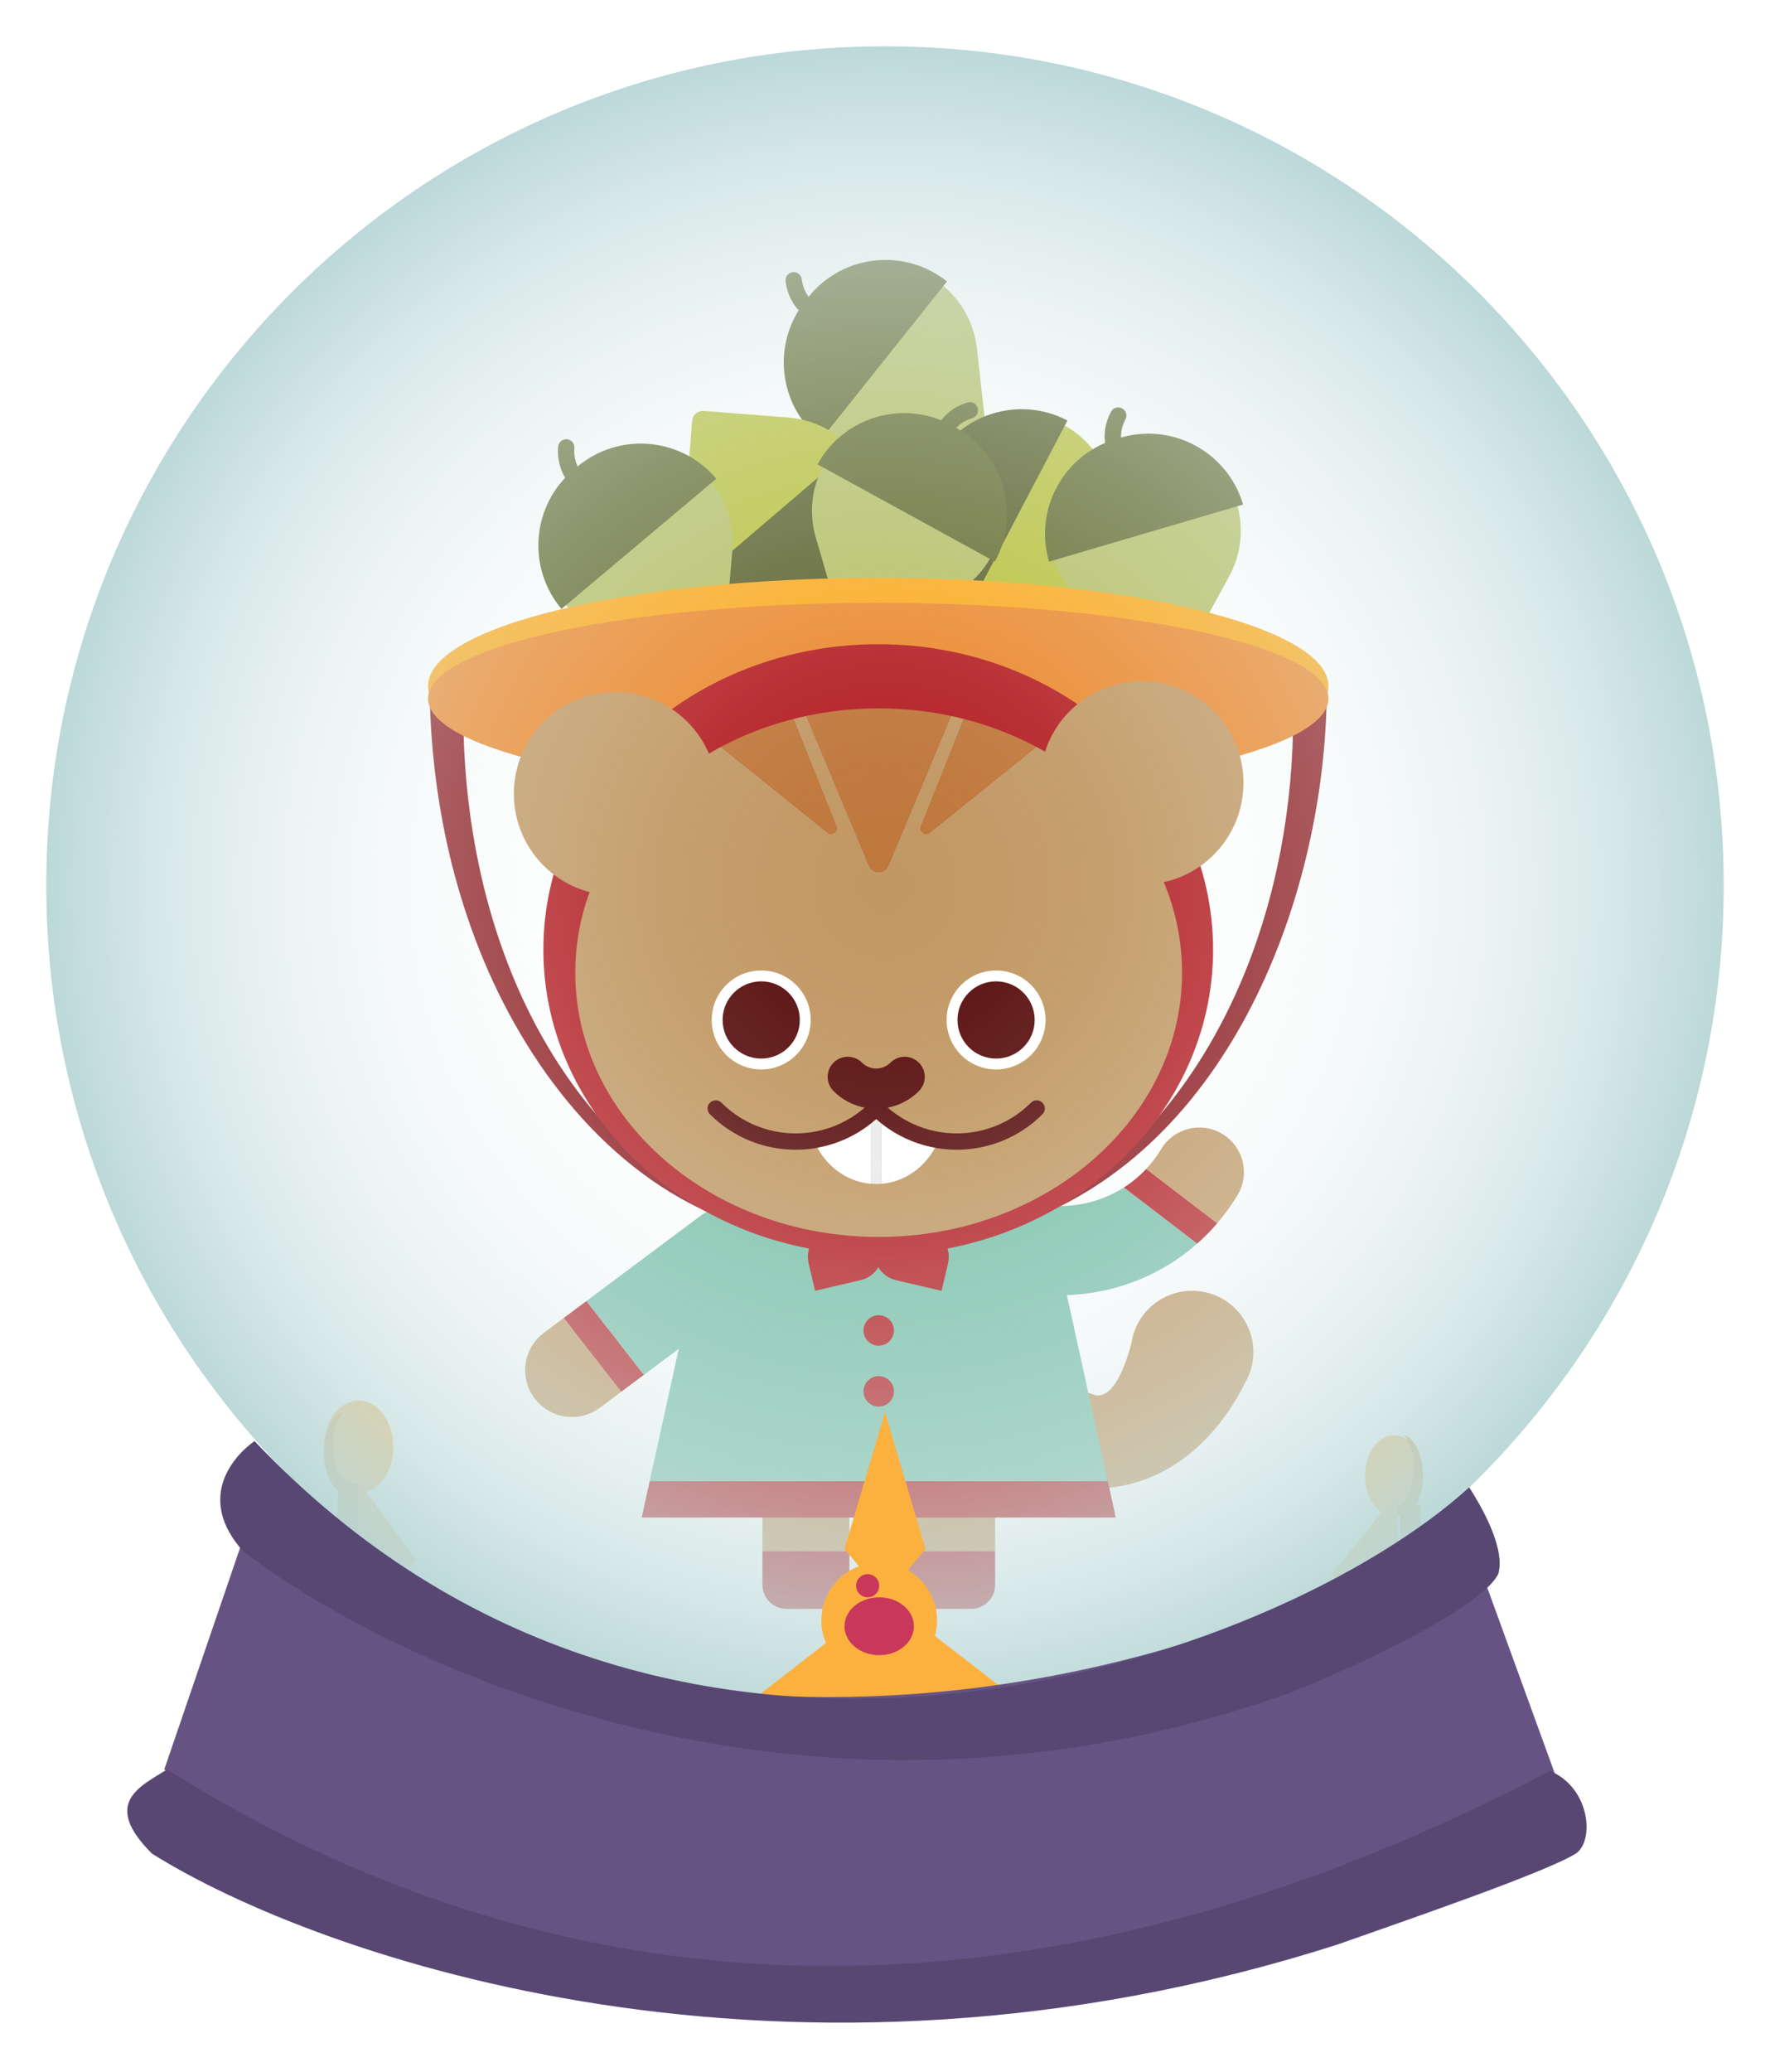 <svg width="153" height="179" viewBox="0 0 153 179" fill="none" xmlns="http://www.w3.org/2000/svg">
<g filter="url(#filter0_d_2464_26901)">
<path d="M108.093 114.421C108.981 111.633 107.439 108.654 104.65 107.767C101.861 106.88 98.881 108.421 97.994 111.209C97.908 111.482 97.845 111.756 97.803 112.03C97.392 113.624 96.324 116.944 94.62 116.523C94.523 116.484 94.425 116.447 94.324 116.414C92.125 115.714 89.774 116.93 89.074 119.129C88.374 121.328 89.59 123.678 91.789 124.378L91.799 124.388L91.801 124.381C92.304 124.54 92.815 124.597 93.312 124.566C101.941 125.22 106.26 118.237 107.613 115.496C107.803 115.172 107.962 114.823 108.083 114.451" fill="#C19863"/>
<path d="M73.425 120.812H65.905V130.02H73.425V120.812Z" fill="#C19863"/>
<path d="M65.905 132.921C65.905 134.069 66.837 135 67.985 135H71.344C72.493 135 73.424 134.069 73.424 132.921V130.02H65.904V132.921H65.905Z" fill="#B41F24"/>
<path d="M86.021 120.812H78.501V130.02H86.021V120.812Z" fill="#C19863"/>
<path d="M78.501 130.02V132.921C78.501 134.069 79.433 135 80.581 135H83.94C85.088 135 86.02 134.069 86.02 132.921V130.02H78.5H78.501Z" fill="#B41F24"/>
<path d="M66.154 101.898C64.819 100.11 62.285 99.743 60.498 101.079L50.687 108.406L55.657 114.781L65.337 107.552C67.125 106.217 67.492 103.685 66.155 101.898H66.154Z" fill="#79C0A9"/>
<path d="M47.017 111.145C45.229 112.48 44.862 115.013 46.199 116.8C47.534 118.588 50.068 118.954 51.855 117.618L53.697 116.244L48.727 109.868L47.017 111.145Z" fill="#C19863"/>
<path d="M106.974 99.254C108.072 97.432 107.485 95.064 105.662 93.965C103.84 92.867 101.471 93.454 100.372 95.276C99.997 95.899 99.562 96.471 99.077 96.99L105.213 101.69C105.86 100.935 106.45 100.122 106.974 99.254Z" fill="#C19863"/>
<path d="M94.12 99.891C91.49 100.542 88.761 100.129 86.437 98.728C84.614 97.63 82.246 98.217 81.147 100.039C80.048 101.861 80.635 104.229 82.458 105.327C85.28 107.028 88.441 107.9 91.651 107.9C93.091 107.9 94.541 107.724 95.975 107.369C98.802 106.668 101.36 105.319 103.484 103.444L97.15 98.593C96.23 99.181 95.211 99.621 94.12 99.891Z" fill="#79C0A9"/>
<path d="M105.213 101.691L99.077 96.991C98.502 97.606 97.856 98.143 97.151 98.593L103.485 103.444C104.099 102.903 104.677 102.318 105.214 101.691H105.213Z" fill="#B41F24"/>
<path d="M48.728 109.868L53.697 116.243L55.656 114.781L50.686 108.405L48.728 109.868Z" fill="#B41F24"/>
<path d="M90.681 100.892H61.233L56.156 123.971H95.758L90.681 100.892Z" fill="#79C0A9"/>
<path d="M95.758 123.971H56.156C56.08 124.316 55.554 126.705 55.466 127.107H96.438C96.368 126.646 95.839 124.38 95.759 123.971H95.758Z" fill="#B41F24"/>
<path d="M68.05 27.938C67.54 23.416 70.799 19.331 75.322 18.822C79.846 18.312 83.933 21.57 84.442 26.091L85.261 33.35C85.319 33.866 84.947 34.332 84.431 34.39L77.17 35.208C72.646 35.718 68.559 32.46 68.05 27.938Z" fill="#B5BF64"/>
<path d="M69.61 21.997L69.873 21.667C72.809 17.987 78.18 17.382 81.861 20.316L70.961 33.98C67.279 31.046 66.674 25.677 69.61 21.997Z" fill="#626A2E"/>
<path d="M73.367 24.008C73.254 24.149 73.088 24.247 72.895 24.269C71.697 24.404 70.518 24.065 69.576 23.314C68.634 22.564 68.041 21.491 67.906 20.293C67.862 19.905 68.141 19.557 68.527 19.514C68.914 19.471 69.263 19.749 69.306 20.135C69.399 20.959 69.807 21.696 70.454 22.212C71.102 22.728 71.912 22.961 72.736 22.868C73.123 22.825 73.472 23.103 73.515 23.489C73.537 23.683 73.479 23.867 73.366 24.008H73.367Z" fill="#626A2E"/>
<path d="M80.147 42.427C78.792 38.083 81.22 33.456 85.566 32.101C89.912 30.746 94.541 33.173 95.896 37.517L98.072 44.491C98.226 44.987 97.949 45.514 97.453 45.669L90.477 47.843C86.131 49.198 81.503 46.771 80.147 42.427Z" fill="#B8C13A"/>
<path d="M80.558 36.294L80.755 35.92C82.942 31.752 88.102 30.143 92.271 32.33L84.15 47.806C79.98 45.62 78.371 40.462 80.558 36.294Z" fill="#585F29"/>
<path d="M84.632 37.563C84.549 37.723 84.404 37.851 84.218 37.909C83.066 38.268 81.845 38.157 80.778 37.598C79.712 37.039 78.927 36.097 78.568 34.946C78.452 34.574 78.659 34.179 79.031 34.063C79.402 33.948 79.798 34.155 79.914 34.527C80.161 35.318 80.701 35.966 81.434 36.35C82.167 36.735 83.006 36.811 83.799 36.564C84.17 36.448 84.566 36.655 84.681 37.027C84.74 37.213 84.716 37.405 84.632 37.564V37.563Z" fill="#585F29"/>
<path d="M75.706 40.934C75.351 45.471 71.378 48.866 66.84 48.511C62.301 48.157 58.905 44.185 59.26 39.649L59.829 32.366C59.87 31.848 60.323 31.462 60.84 31.502L68.126 32.071C72.664 32.426 76.061 36.397 75.706 40.934Z" fill="#B8C13A"/>
<path d="M73.049 46.473L72.728 46.748C69.149 49.807 63.761 49.386 60.701 45.808L73.99 34.451C77.049 38.028 76.628 43.415 73.049 46.473Z" fill="#585F29"/>
<path d="M69.739 43.787C69.877 43.67 70.058 43.605 70.253 43.62C71.455 43.714 72.548 44.27 73.331 45.185C74.114 46.1 74.493 47.266 74.399 48.468C74.369 48.856 74.029 49.146 73.641 49.115C73.253 49.085 72.963 48.746 72.993 48.358C73.058 47.531 72.797 46.729 72.259 46.101C71.722 45.472 70.97 45.09 70.143 45.025C69.754 44.995 69.464 44.656 69.495 44.268C69.51 44.074 69.602 43.904 69.739 43.786V43.787Z" fill="#585F29"/>
<path d="M91.764 37.906C93.943 33.911 98.957 32.436 102.954 34.614C106.951 36.792 108.426 41.805 106.247 45.8L102.749 52.213C102.5 52.669 101.928 52.837 101.473 52.589L95.057 49.092C91.06 46.914 89.584 41.902 91.764 37.906Z" fill="#B5BF64"/>
<path d="M96.456 33.935L96.862 33.815C101.378 32.486 106.124 35.073 107.453 39.588L90.681 44.522C89.352 40.007 91.939 35.264 96.456 33.935Z" fill="#626A2E"/>
<path d="M98.379 37.742C98.206 37.793 98.013 37.778 97.842 37.685C96.783 37.108 96.013 36.153 95.672 34.998C95.332 33.844 95.463 32.624 96.041 31.566C96.227 31.224 96.656 31.098 96.998 31.285C97.34 31.471 97.466 31.9 97.279 32.242C96.882 32.97 96.792 33.808 97.025 34.602C97.259 35.396 97.788 36.052 98.517 36.448C98.859 36.634 98.985 37.063 98.798 37.405C98.705 37.576 98.55 37.692 98.378 37.743L98.379 37.742Z" fill="#626A2E"/>
<path d="M76.126 32.22C80.496 30.945 85.079 33.456 86.355 37.825C87.63 42.193 85.118 46.775 80.748 48.05L73.733 50.096C73.234 50.242 72.711 49.955 72.566 49.457L70.519 42.445C69.243 38.077 71.756 33.495 76.126 32.22Z" fill="#B5BF64"/>
<path d="M82.248 32.741L82.619 32.944C86.747 35.206 88.262 40.393 85.998 44.52L70.667 36.119C72.93 31.992 78.119 30.478 82.248 32.741Z" fill="#626A2E"/>
<path d="M80.909 36.786C80.751 36.699 80.626 36.552 80.571 36.365C80.232 35.207 80.366 33.988 80.945 32.932C81.524 31.876 82.48 31.108 83.638 30.771C84.012 30.662 84.403 30.876 84.512 31.25C84.621 31.624 84.407 32.015 84.033 32.124C83.237 32.356 82.579 32.884 82.181 33.61C81.783 34.335 81.692 35.173 81.924 35.969C82.033 36.343 81.819 36.734 81.445 36.843C81.258 36.897 81.067 36.871 80.908 36.785L80.909 36.786Z" fill="#626A2E"/>
<path d="M46.872 42.113C47.264 37.58 51.265 34.217 55.8 34.609C60.336 35.001 63.699 39 63.307 43.533L62.678 50.811C62.633 51.328 62.177 51.712 61.66 51.667L54.38 51.038C49.844 50.646 46.48 46.647 46.872 42.113Z" fill="#B5BF64"/>
<path d="M49.575 36.595L49.899 36.323C53.502 33.294 58.887 33.759 61.917 37.361L48.536 48.609C45.506 45.007 45.971 39.624 49.575 36.595Z" fill="#626A2E"/>
<path d="M52.863 39.309C52.725 39.426 52.543 39.489 52.349 39.472C51.148 39.368 50.059 38.803 49.284 37.882C48.508 36.96 48.139 35.791 48.243 34.591C48.277 34.203 48.618 33.916 49.006 33.949C49.395 33.983 49.681 34.324 49.648 34.712C49.577 35.538 49.831 36.342 50.364 36.975C50.897 37.609 51.645 37.997 52.471 38.068C52.859 38.102 53.146 38.443 53.113 38.831C53.096 39.025 53.002 39.194 52.864 39.309H52.863Z" fill="#626A2E"/>
<path d="M114.679 56.355C114.377 74.288 105.723 96.042 87.352 101.967C84.798 102.747 82.127 103.108 79.477 103.053C82.127 102.986 84.757 102.504 87.238 101.62C97.251 98.049 104.168 88.905 107.906 79.275C110.726 71.999 111.941 64.129 111.765 56.355H114.679Z" fill="#8E1A1F"/>
<path d="M40.065 56.355C39.749 71.701 44.863 88.527 57.646 97.962C61.907 101.046 67.059 102.945 72.353 103.053C69.703 103.108 67.032 102.746 64.478 101.966C54.047 98.77 46.53 89.676 42.242 79.974C38.968 72.55 37.341 64.467 37.151 56.355H40.065Z" fill="#8E1A1F"/>
<path d="M75.915 64.623C97.407 64.623 114.83 60.438 114.83 55.274C114.83 50.111 97.407 45.925 75.915 45.925C54.423 45.925 37 50.111 37 55.274C37 60.438 54.423 64.623 75.915 64.623Z" fill="#FBAA1F"/>
<path d="M75.915 64.623C97.407 64.623 114.83 60.921 114.83 56.355C114.83 51.788 97.407 48.086 75.915 48.086C54.423 48.086 37 51.788 37 56.355C37 60.921 54.423 64.623 75.915 64.623Z" fill="#EB892E"/>
<path d="M71.721 102.207L73.277 101.843C74.591 101.537 75.906 102.354 76.213 103.667C76.52 104.98 75.703 106.294 74.389 106.601L70.453 107.52L69.897 105.141C69.59 103.829 70.407 102.514 71.721 102.207Z" fill="#B41F24"/>
<path d="M81.393 107.523L77.457 106.604C76.143 106.297 75.326 104.982 75.633 103.669C75.94 102.356 77.255 101.539 78.569 101.846L80.125 102.209C81.438 102.516 82.255 103.831 81.949 105.144L81.393 107.523Z" fill="#B41F24"/>
<path d="M75.915 104.434C91.901 104.434 104.86 92.62 104.86 78.046C104.86 63.471 91.901 51.657 75.915 51.657C59.929 51.657 46.97 63.471 46.97 78.046C46.97 92.62 59.929 104.434 75.915 104.434Z" fill="#B41F24"/>
<path d="M53.203 73.362C58.057 73.362 61.992 69.428 61.992 64.576C61.992 59.724 58.057 55.791 53.203 55.791C48.349 55.791 44.415 59.724 44.415 64.576C44.415 69.428 48.349 73.362 53.203 73.362Z" fill="#C19863"/>
<path d="M98.698 72.422C103.552 72.422 107.487 68.489 107.487 63.637C107.487 58.785 103.552 54.851 98.698 54.851C93.844 54.851 89.909 58.785 89.909 63.637C89.909 68.489 93.844 72.422 98.698 72.422Z" fill="#C19863"/>
<path d="M76.791 70.79L82.203 57.855C80.199 57.429 78.106 57.2 75.951 57.2C73.795 57.2 71.702 57.429 69.698 57.855L75.11 70.79C75.422 71.535 76.479 71.535 76.791 70.79Z" fill="#BF773B"/>
<path d="M89.578 60.524L80.359 67.934C79.978 68.241 79.439 67.842 79.62 67.389L83.319 58.117C82.951 58.023 82.579 57.935 82.204 57.855L76.792 70.79C76.48 71.535 75.423 71.535 75.111 70.79L69.699 57.855C69.324 57.935 68.953 58.023 68.584 58.117L72.283 67.389C72.464 67.842 71.925 68.241 71.544 67.934L62.325 60.524C54.771 64.531 49.726 71.768 49.726 80.033C49.726 92.643 61.468 102.865 75.952 102.865C90.436 102.865 102.177 92.643 102.177 80.033C102.177 71.768 97.132 64.531 89.578 60.524Z" fill="#C19863"/>
<path d="M72.283 67.388L68.584 58.116C66.361 58.681 64.26 59.497 62.324 60.524L71.543 67.934C71.924 68.241 72.463 67.842 72.282 67.389L72.283 67.388Z" fill="#BF773B"/>
<path d="M80.358 67.934L89.578 60.524C87.641 59.497 85.54 58.681 83.317 58.116L79.618 67.388C79.437 67.841 79.977 68.24 80.357 67.934L80.358 67.934Z" fill="#BF773B"/>
<path d="M90.111 91.271C89.835 90.995 89.389 90.995 89.113 91.271C87.006 93.377 84.11 94.228 81.366 93.823C79.997 93.621 78.666 93.106 77.49 92.279C77.067 91.982 76.663 91.647 76.285 91.271C76.136 91.121 75.936 91.053 75.74 91.067C75.545 91.053 75.344 91.121 75.195 91.271C74.817 91.648 74.414 91.983 73.991 92.279C72.814 93.106 71.483 93.621 70.115 93.823C67.37 94.228 64.475 93.377 62.367 91.271C62.092 90.995 61.645 90.995 61.37 91.271C61.094 91.546 61.094 91.992 61.37 92.267C63.413 94.31 66.097 95.332 68.781 95.332C69.409 95.332 70.037 95.275 70.657 95.163C72.495 94.832 74.261 94.009 75.74 92.693C77.22 94.009 78.985 94.832 80.824 95.163C81.443 95.275 82.072 95.332 82.7 95.332C85.383 95.332 88.068 94.31 90.111 92.267C90.386 91.992 90.386 91.546 90.111 91.271Z" fill="#5B1111"/>
<path d="M70.657 95.162C71.607 96.911 73.324 98.125 75.317 98.276V93.046C73.929 94.155 72.323 94.862 70.657 95.162Z" fill="white"/>
<path d="M80.823 95.162C79.157 94.862 77.551 94.156 76.163 93.046V98.276C78.156 98.125 79.873 96.911 80.823 95.162Z" fill="white"/>
<path d="M75.74 92.692C75.602 92.815 75.46 92.933 75.317 93.046V98.276C75.457 98.287 75.598 98.292 75.74 98.292C75.882 98.292 76.023 98.287 76.163 98.276V93.046C76.02 92.932 75.878 92.815 75.74 92.692Z" fill="#EBEBEB"/>
<path d="M75.74 91.791C74.404 91.791 73.069 91.283 72.052 90.266C71.372 89.588 71.372 88.487 72.052 87.808C72.73 87.13 73.832 87.13 74.511 87.808C75.188 88.486 76.292 88.486 76.97 87.808C77.648 87.13 78.75 87.13 79.429 87.808C80.108 88.487 80.108 89.588 79.429 90.266C78.412 91.283 77.076 91.791 75.74 91.791Z" fill="#5B1111"/>
<path d="M65.799 88.395C68.161 88.395 70.076 86.481 70.076 84.12C70.076 81.759 68.161 79.845 65.799 79.845C63.437 79.845 61.522 81.759 61.522 84.12C61.522 86.481 63.437 88.395 65.799 88.395Z" fill="white"/>
<path d="M65.799 87.456C67.642 87.456 69.136 85.962 69.136 84.12C69.136 82.278 67.642 80.784 65.799 80.784C63.956 80.784 62.462 82.278 62.462 84.12C62.462 85.962 63.956 87.456 65.799 87.456Z" fill="#5B1111"/>
<path d="M86.103 88.395C88.465 88.395 90.379 86.481 90.379 84.12C90.379 81.759 88.465 79.845 86.103 79.845C83.74 79.845 81.826 81.759 81.826 84.12C81.826 86.481 83.74 88.395 86.103 88.395Z" fill="white"/>
<path d="M86.103 87.456C87.945 87.456 89.439 85.962 89.439 84.12C89.439 82.278 87.945 80.784 86.103 80.784C84.26 80.784 82.766 82.278 82.766 84.12C82.766 85.962 84.26 87.456 86.103 87.456Z" fill="#5B1111"/>
<path d="M75.957 112.262C76.684 112.262 77.273 111.673 77.273 110.946C77.273 110.22 76.684 109.631 75.957 109.631C75.231 109.631 74.641 110.22 74.641 110.946C74.641 111.673 75.231 112.262 75.957 112.262Z" fill="#B41F24"/>
<path d="M75.957 117.523C76.684 117.523 77.273 116.934 77.273 116.208C77.273 115.481 76.684 114.892 75.957 114.892C75.231 114.892 74.641 115.481 74.641 116.208C74.641 116.934 75.231 117.523 75.957 117.523Z" fill="#B41F24"/>
<path d="M31 125C32.657 125 34 123.209 34 121C34 118.791 32.657 117 31 117C29.343 117 28 118.791 28 121C28 123.209 29.343 125 31 125Z" fill="#FCB13F"/>
<path d="M29.615 118C29.121 118.636 28.798 119.692 28.798 120.886C28.798 122.831 29.652 124.408 30.707 124.408C30.806 124.408 30.904 124.393 31 124.367C30.691 124.765 30.315 125 29.908 125C28.855 125 28 123.424 28 121.479C28 119.718 28.7 118.259 29.615 118Z" fill="#DC8927"/>
<path d="M31 124L36 130.827L30.5 135L31 124Z" fill="#FCB13F"/>
<path d="M29.226 124L31 124.141L30.759 135L29 134.195L29.226 124Z" fill="#DC8927"/>
<path d="M120.5 127C121.881 127 123 125.433 123 123.5C123 121.567 121.881 120 120.5 120C119.119 120 118 121.567 118 123.5C118 125.433 119.119 127 120.5 127Z" fill="#FCB13F"/>
<path d="M121.385 120C121.879 120.636 122.202 121.692 122.202 122.886C122.202 124.831 121.348 126.408 120.293 126.408C120.194 126.408 120.096 126.393 120 126.367C120.309 126.765 120.685 127 121.092 127C122.145 127 123 125.424 123 123.479C123 121.718 122.3 120.259 121.385 120Z" fill="#DC8927"/>
<path d="M120.765 125L115 132.174L121 136L120.765 125Z" fill="#FCB13F"/>
<path d="M122.774 126L121 126.128L121.241 136L123 135.268L122.774 126Z" fill="#DC8927"/>
<path d="M76.5 145C116.541 145 149 112.541 149 72.5C149 32.459 116.541 0 76.5 0C36.459 0 4 32.459 4 72.5C4 112.541 36.459 145 76.5 145Z" fill="url(#paint0_radial_2464_26901)" fill-opacity="0.97"/>
<path d="M76.5 134L61 146H92L76.5 134Z" fill="#FCB13F"/>
<path d="M76 141C78.761 141 81 138.761 81 136C81 133.239 78.761 131 76 131C73.239 131 71 133.239 71 136C71 138.761 73.239 141 76 141Z" fill="#FCB13F"/>
<path d="M76.5 134L73 129.827L76.5 118L80 129.827L76.5 134Z" fill="#FCB13F"/>
<path d="M76 139C77.657 139 79 137.881 79 136.5C79 135.119 77.657 134 76 134C74.343 134 73 135.119 73 136.5C73 137.881 74.343 139 76 139Z" fill="#C9375B"/>
<path d="M75 134C75.552 134 76 133.552 76 133C76 132.448 75.552 132 75 132C74.448 132 74 132.448 74 133C74 133.552 74.448 134 75 134Z" fill="#C9375B"/>
<path d="M76 146C76.552 146 77 145.328 77 144.5C77 143.672 76.552 143 76 143C75.448 143 75 143.672 75 144.5C75 145.328 75.448 146 76 146Z" fill="#C9375B"/>
<path d="M14.201 148.87L21 129C66.643 154.616 108.355 138.173 126.5 127.5L134.5 149.5C81.405 181.636 32.346 162.26 14.201 148.87Z" fill="#675383"/>
<path d="M21 130C17.041 125.575 19.962 121.955 22 120.5C58 158.5 110.5 139.5 127 124.5C129.096 127.76 130 130.5 129.5 132C128 135 116.859 140.137 111.716 142.174C69.1 157.544 32.5 139 21 130Z" fill="#594773"/>
<path d="M13.142 156.147C8.714 151.743 12.165 150.318 14.444 148.87C64.561 180.308 111.551 160.644 134 149C137.5 150.5 137.832 155.085 136.204 156.147C133.599 157.77 121.445 161.942 115.694 163.97C68.031 179.269 27.466 165.129 13.142 156.147Z" fill="#594773"/>
</g>
<defs>
<filter id="filter0_d_2464_26901" x="0" y="0" width="153" height="178.747" filterUnits="userSpaceOnUse" color-interpolation-filters="sRGB">
<feFlood flood-opacity="0" result="BackgroundImageFix"/>
<feColorMatrix in="SourceAlpha" type="matrix" values="0 0 0 0 0 0 0 0 0 0 0 0 0 0 0 0 0 0 127 0" result="hardAlpha"/>
<feOffset dy="4"/>
<feGaussianBlur stdDeviation="2"/>
<feComposite in2="hardAlpha" operator="out"/>
<feColorMatrix type="matrix" values="0 0 0 0 0 0 0 0 0 0 0 0 0 0 0 0 0 0 0.25 0"/>
<feBlend mode="normal" in2="BackgroundImageFix" result="effect1_dropShadow_2464_26901"/>
<feBlend mode="normal" in="SourceGraphic" in2="effect1_dropShadow_2464_26901" result="shape"/>
</filter>
<radialGradient id="paint0_radial_2464_26901" cx="0" cy="0" r="1" gradientUnits="userSpaceOnUse" gradientTransform="translate(76.5 72.5) scale(72.5)">
<stop stop-color="white" stop-opacity="0"/>
<stop offset="0.12" stop-color="#FDFEFE" stop-opacity="0.02"/>
<stop offset="0.26" stop-color="#F9FBFB" stop-opacity="0.08"/>
<stop offset="0.4" stop-color="#F1F7F7" stop-opacity="0.19"/>
<stop offset="0.55" stop-color="#E7F1F1" stop-opacity="0.33"/>
<stop offset="0.7" stop-color="#DAE9E9" stop-opacity="0.52"/>
<stop offset="0.85" stop-color="#CAE0E0" stop-opacity="0.74"/>
<stop offset="1" stop-color="#B8D6D6"/>
</radialGradient>
</defs>
</svg>
